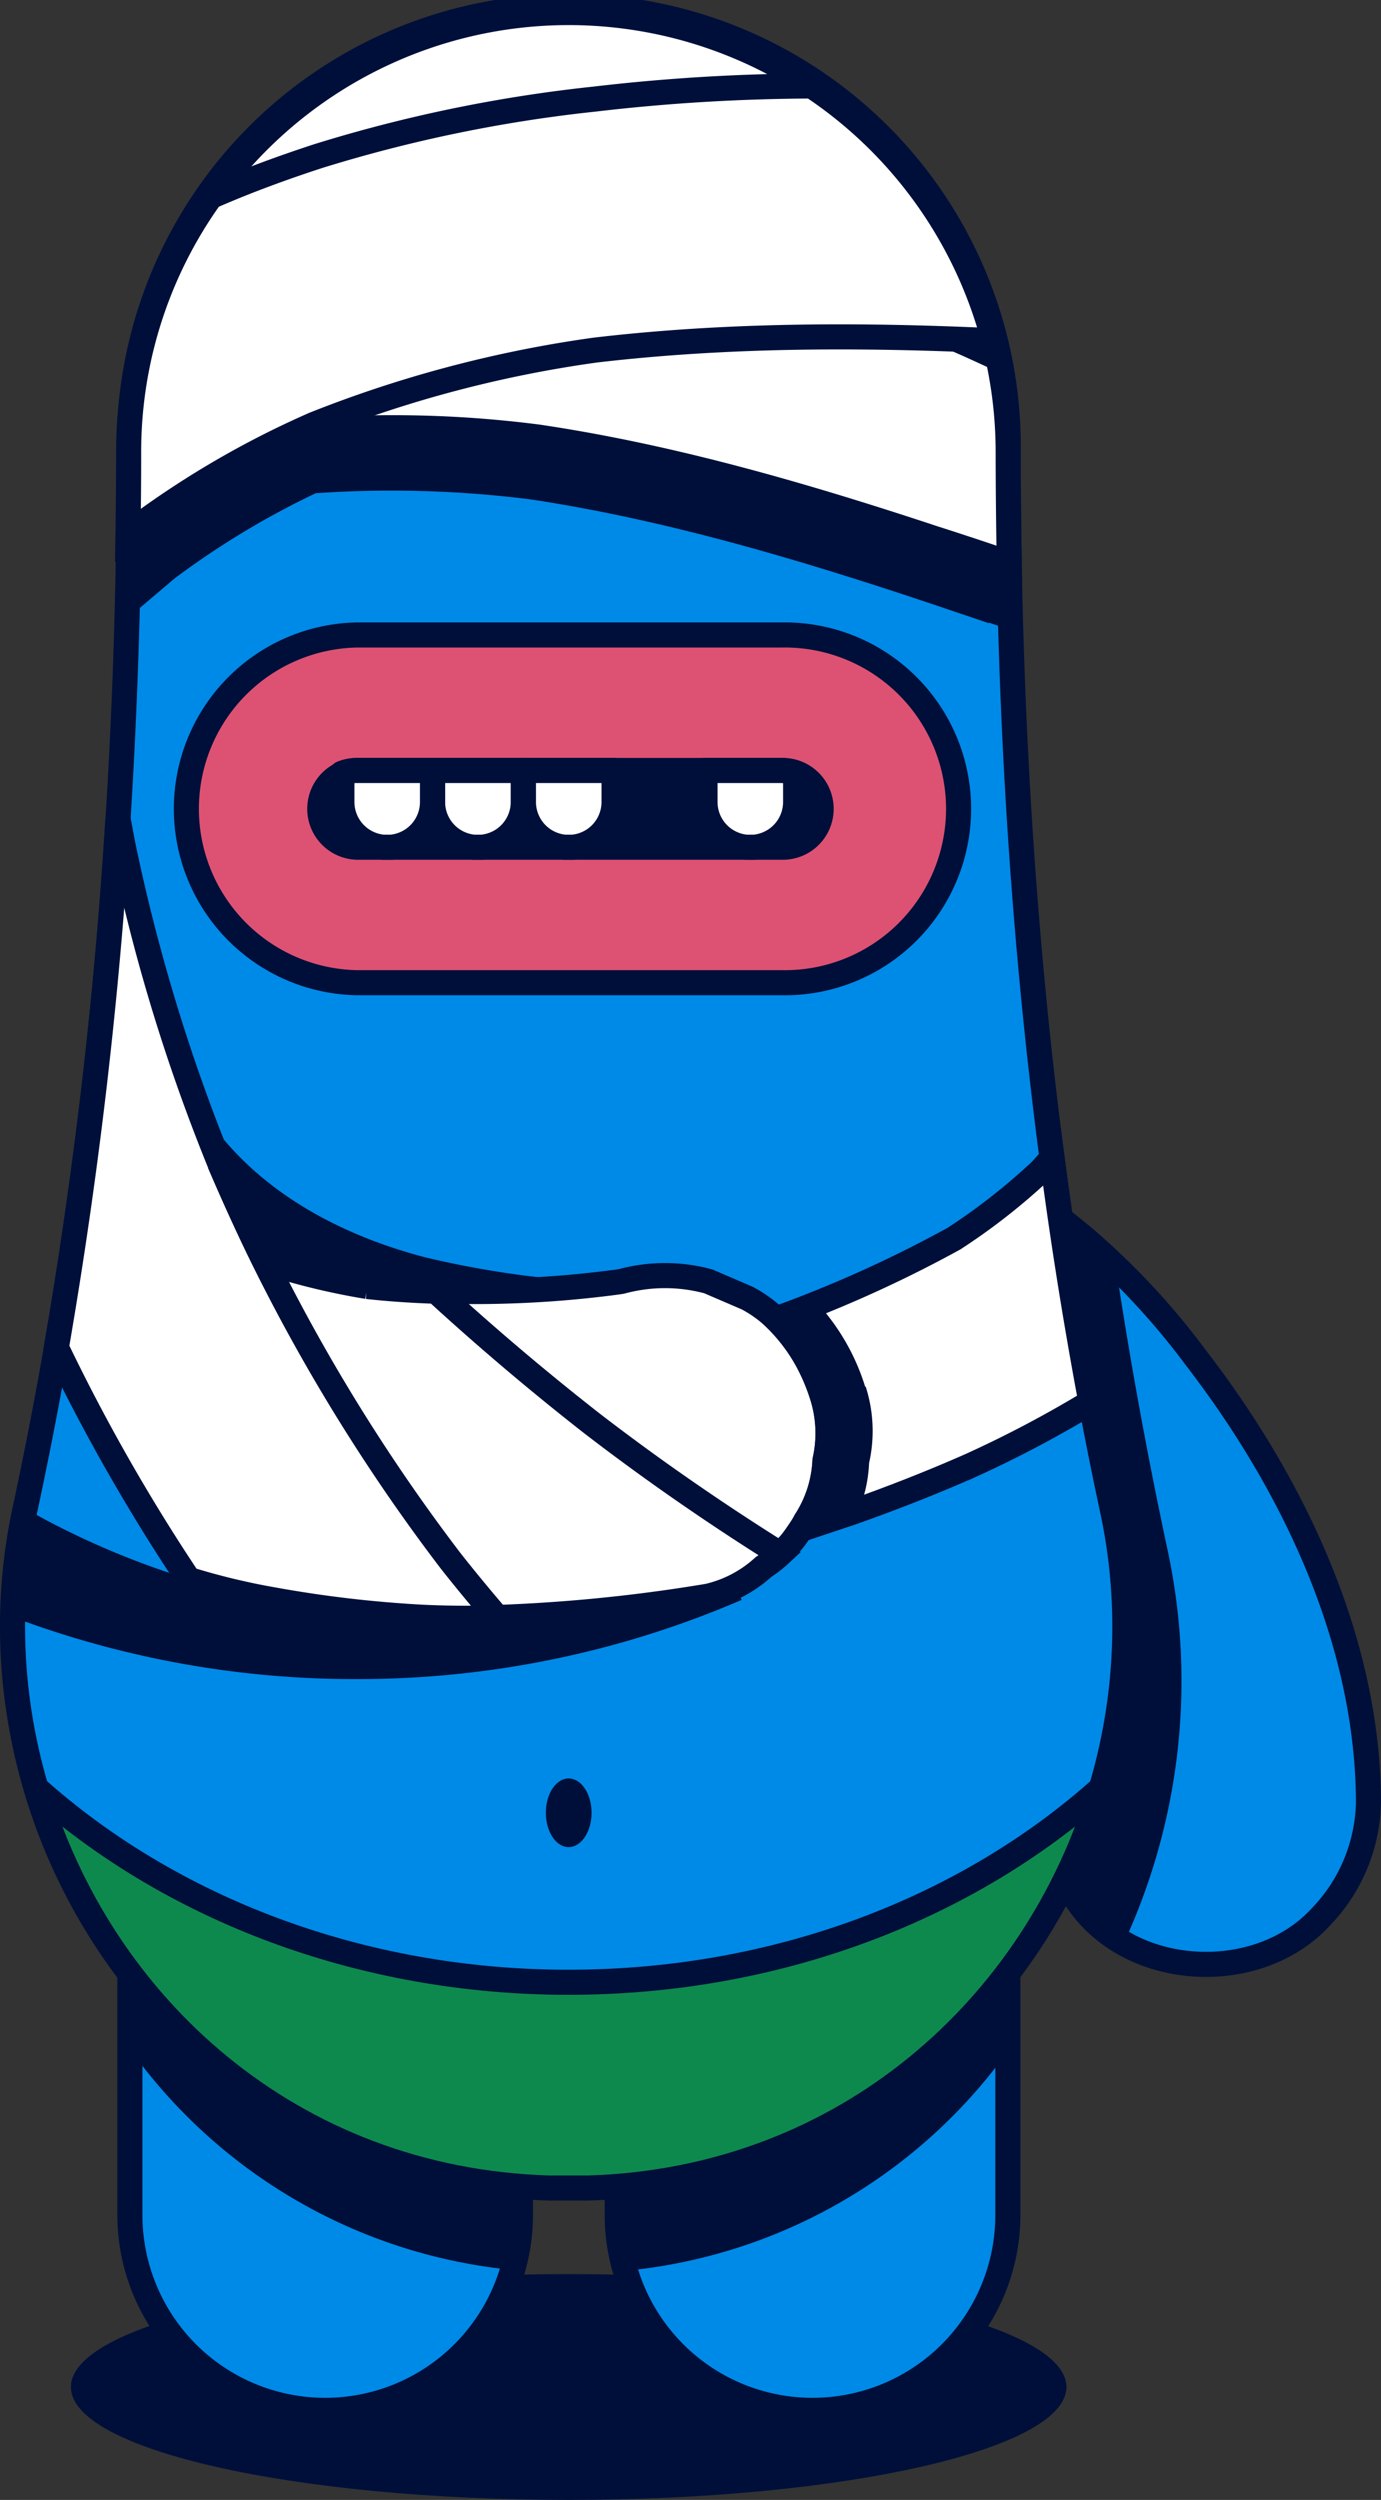 <svg xmlns="http://www.w3.org/2000/svg" viewBox="0 0 165.21 298.89">
  <rect x="0" y="0" width="165.21" height="298.89" fill="#333333" stroke="none"/>
  <title>Fichier 2</title>
  <g id="Calque_2" data-name="Calque 2">
    <g id="Calque_1-2" data-name="Calque 1">
      <g>
        <path d="M97.48,172.81c4.79,3.39,9.56,6.75,13.51,11.48a61.41,61.41,0,0,1,11.94,22.52c2.12,7.47,1.92,16.39,7.5,22.39,7,7.5,20.6,7.59,27.57,0a20.25,20.25,0,0,0,5.71-13.78c-.07-19.34-9.1-38.14-20.72-53.18A87.19,87.19,0,0,0,129.7,148c-7.36-6.08-16-12.39-25.46-14.48-7.12-1.57-15.45.69-19.56,7.05a14.56,14.56,0,0,0-3.49,6.63c-1.69,7.11,1.8,13.71,7,18.42a94.44,94.44,0,0,0,9.32,7.21" style="fill: #008ae8"/>
        <path d="M97.48,172.81c4.79,3.39,9.56,6.75,13.51,11.48a61.41,61.41,0,0,1,11.94,22.52c2.12,7.47,1.92,16.39,7.5,22.39,7,7.5,20.6,7.59,27.57,0a20.25,20.25,0,0,0,5.71-13.78c-.07-19.34-9.1-38.14-20.72-53.18A87.19,87.19,0,0,0,129.7,148c-7.36-6.08-16-12.39-25.46-14.48-7.12-1.57-15.45.69-19.56,7.05a14.56,14.56,0,0,0-3.49,6.63c-1.69,7.11,1.8,13.71,7,18.42A94.44,94.44,0,0,0,97.48,172.81Z" style="fill: none;stroke: #000f3a;stroke-linecap: round;stroke-linejoin: round;stroke-width: 3px"/>
        <path d="M127.58,285.39c0,7.46-26.66,13.5-59.55,13.5s-59.55-6-59.55-13.5,26.67-13.5,59.55-13.5,59.55,6.05,59.55,13.5" style="fill: #000f3a"/>
        <path d="M97.21,288.18h0a23.36,23.36,0,0,1-23.37-23.36V230.76a23.37,23.37,0,1,1,46.73,0v34.06a23.36,23.36,0,0,1-23.36,23.36" style="fill: #008ae8"/>
        <path d="M97.21,288.18h0a23.36,23.36,0,0,1-23.37-23.36V230.76a23.37,23.37,0,1,1,46.73,0v34.06A23.36,23.36,0,0,1,97.21,288.18Z" style="fill: none;stroke: #000f3a;stroke-linecap: round;stroke-linejoin: round;stroke-width: 3px"/>
        <path d="M120.49,228.94c0-.1,0-.21,0-.31,0-.58-.13-1.15-.22-1.72,0-.09,0-.18,0-.28a24.17,24.17,0,0,0-.91-3.49,1.21,1.21,0,0,0-.05-.14q-.3-.85-.66-1.68l0-.1a23.39,23.39,0,0,0-2.87-4.79h0l-.12-.14h0q-.44-.56-.9-1.08h0a22.21,22.21,0,0,0-2.19-2.15h0a21.52,21.52,0,0,0-1.77-1.38h0c-.61-.43-1.25-.84-1.9-1.21h0c-.32-.18-.65-.36-1-.53h0c-.51-.26-1-.51-1.57-.74h0c-.51-.21-1-.4-1.56-.58h0c-.45-.15-.9-.29-1.36-.41h0c-.47-.13-.94-.24-1.42-.34h0q-.84-.16-1.71-.27h0c-.48-.06-1-.11-1.46-.14h0c-.48,0-1-.05-1.43-.05s-1.23,0-1.84.08h-.16c-.75.07-1.5.17-2.24.3h0a21.33,21.33,0,0,0-2.1.49h0c-.69.2-1.36.42-2,.68h0c-.66.26-1.31.54-1.94.86h0A23.45,23.45,0,0,0,80,214.91l0,0c-.46.49-.89,1-1.31,1.55a.44.44,0,0,0-.08.11c-.4.51-.77,1.05-1.12,1.6l-.12.18c-.33.54-.65,1.09-.94,1.66l-.12.23c-.28.56-.55,1.14-.78,1.73a2.6,2.6,0,0,0-.1.25c-.23.59-.44,1.2-.63,1.81l-.07.25c-.18.63-.34,1.26-.46,1.9a2.07,2.07,0,0,0,0,.22,19.64,19.64,0,0,0-.29,2,.71.71,0,0,0,0,.14c-.07.71-.11,1.44-.11,2.16v34.07a23.29,23.29,0,0,0,1,6.72A63.8,63.8,0,0,0,120,246v-.18h.62v-15c0-.61,0-1.21-.08-1.81" style="fill: #000f3a"/>
        <path d="M38.9,288.18h0a23.36,23.36,0,0,1-23.36-23.36V230.76a23.36,23.36,0,1,1,46.72,0v34.06A23.36,23.36,0,0,1,38.9,288.18" style="fill: #008ae8"/>
        <path d="M38.9,288.18h0a23.36,23.36,0,0,1-23.36-23.36V230.76a23.36,23.36,0,1,1,46.72,0v34.06A23.36,23.36,0,0,1,38.9,288.18Z" style="fill: none;stroke: #000f3a;stroke-linecap: round;stroke-linejoin: round;stroke-width: 3px"/>
        <path d="M38.9,207.39h0c-.57,0-1.13,0-1.68.07H37c-.47,0-1,.09-1.42.16h-.05c-.47.07-.94.15-1.4.25h0a23,23,0,0,0-2.87.8l-.21.07h0c-.45.16-.9.33-1.34.52h0l-.05,0c-.41.18-.83.38-1.23.58h0l-.25.13c-.4.21-.8.43-1.19.66l0,0h0c-.43.26-.85.52-1.26.8h0c-.39.27-.77.55-1.14.85l0,0c-.61.48-1.2,1-1.76,1.52h0c-.54.52-1,1.05-1.53,1.61h0l0,0h0c-.44.51-.86,1-1.25,1.59h0a23.3,23.3,0,0,0-2.86,5.32l0,.08c-.22.59-.42,1.2-.6,1.82l-.06.22c-.16.59-.3,1.2-.42,1.81,0,.09,0,.18,0,.27-.11.62-.2,1.24-.25,1.88,0,.07,0,.15,0,.22-.06.66-.09,1.33-.09,2v15H16a63.89,63.89,0,0,0,45.3,25.77,23.7,23.7,0,0,0,1-6.73V230.75A23.36,23.36,0,0,0,38.9,207.39" style="fill: #000f3a"/>
        <path d="M120.61,54.08h0a52.58,52.58,0,1,0-105.15,0c0,42.47-3.56,85-12.49,126.48-8.26,38.44,19,79.77,62.79,81,.76,0,1.51,0,2.27,0s1.52,0,2.28,0c43.8-1.27,71.05-42.6,62.78-81-8.92-41.52-12.48-84-12.48-126.48" style="fill: #008ae8"/>
        <path d="M120.61,54.08h0a52.58,52.58,0,1,0-105.15,0c0,42.47-3.56,85-12.49,126.48-8.26,38.44,19,79.77,62.79,81,.76,0,1.51,0,2.27,0s1.52,0,2.28,0c43.8-1.27,71.05-42.6,62.78-81C124.17,139,120.61,96.55,120.61,54.08Z" style="fill: none;stroke: #000f3a;stroke-linecap: round;stroke-linejoin: round;stroke-width: 3px"/>
        <path d="M118.33,74.45l2.6.88q-.32-10.62-.32-21.25A52.59,52.59,0,0,0,81.81,3.34C77.83,3.6,74,4,70.24,4.41a185.15,185.15,0,0,0-32,6.37,52.49,52.49,0,0,0-22.76,43.3q0,9.95-.28,19.9l5.06-4.29q.61-.54,1.26-1a99.66,99.66,0,0,1,16.25-9.72,132.64,132.64,0,0,1,25.65.73c16.43,2.47,32.49,7.36,46,11.82,3,1,5.94,2,8.9,3" style="fill: #000f3a"/>
        <path d="M89.39,155.2l-4.65-2a19.83,19.83,0,0,0-10.37,0c-.27.05-.54.08-.81.12a129.38,129.38,0,0,1-29.63.46c-.56-.09-1.11-.21-1.66-.32a27.88,27.88,0,0,0-4.22,14.56c0,9.86,5.45,18.79,14.3,25.36,10.86.33,21.67-.92,32.39-2.57a14.76,14.76,0,0,0,6.63-3.49,14.69,14.69,0,0,0,5-5.47,14.51,14.51,0,0,0,2.32-7.25,14.82,14.82,0,0,0-.35-7.78c-1.53-4.71-4.45-9.27-9-11.65" style="fill: #fff"/>
        <path d="M89.39,155.2l-4.65-2a19.83,19.83,0,0,0-10.37,0c-.27.05-.54.08-.81.12a129.38,129.38,0,0,1-29.63.46c-.56-.09-1.11-.21-1.66-.32a27.88,27.88,0,0,0-4.22,14.56c0,9.86,5.45,18.79,14.3,25.36,10.86.33,21.67-.92,32.39-2.57a14.76,14.76,0,0,0,6.63-3.49,14.69,14.69,0,0,0,5-5.47,14.51,14.51,0,0,0,2.32-7.25,14.82,14.82,0,0,0-.35-7.78C96.83,162.14,93.91,157.58,89.39,155.2Z" style="fill: none;stroke: #000f3a;stroke-miterlimit: 10;stroke-width: 3px"/>
        <path d="M42.63,92.12a4.59,4.59,0,0,0,0,9.17h50.8a4.59,4.59,0,1,0,0-9.17Z" style="fill: #000f3a"/>
        <path d="M93.43,117.49H42.63a20.79,20.79,0,0,1,0-41.57h50.8a20.79,20.79,0,1,1,0,41.57M42.63,92.12a4.59,4.59,0,0,0,0,9.17h50.8a4.59,4.59,0,1,0,0-9.17Z" style="fill: #dd5273"/>
        <path d="M93.43,117.49H42.63a20.79,20.79,0,0,1,0-41.57h50.8a20.79,20.79,0,1,1,0,41.57ZM42.63,92.12a4.59,4.59,0,0,0,0,9.17h50.8a4.59,4.59,0,1,0,0-9.17Z" style="fill: none;stroke: #000f3a;stroke-linecap: round;stroke-linejoin: round;stroke-width: 3px"/>
        <path d="M93.43,92.12H84.34v3.77a5.43,5.43,0,0,0,4.92,5.4h1a5.43,5.43,0,0,0,4.92-5.4V92.48a4.51,4.51,0,0,0-1.77-.36" style="fill: #fff"/>
        <path d="M93.43,92.12H84.34v3.77a5.43,5.43,0,0,0,4.92,5.4h1a5.43,5.43,0,0,0,4.92-5.4V92.48A4.51,4.51,0,0,0,93.43,92.12Z" style="fill: none;stroke: #000f3a;stroke-linecap: round;stroke-linejoin: round;stroke-width: 3px"/>
        <path d="M51.75,92.12v3.77a5.43,5.43,0,0,0,4.92,5.4h1a5.43,5.43,0,0,0,4.93-5.4V92.12Z" style="fill: #fff"/>
        <path d="M51.75,92.12v3.77a5.43,5.43,0,0,0,4.92,5.4h1a5.43,5.43,0,0,0,4.93-5.4V92.12Z" style="fill: none;stroke: #000f3a;stroke-linecap: round;stroke-linejoin: round;stroke-width: 3px"/>
        <path d="M42.63,92.12a4.56,4.56,0,0,0-1.73.34v3.43a5.43,5.43,0,0,0,4.92,5.4h1a5.43,5.43,0,0,0,4.92-5.4V92.12Z" style="fill: #fff"/>
        <path d="M42.63,92.12a4.56,4.56,0,0,0-1.73.34v3.43a5.43,5.43,0,0,0,4.92,5.4h1a5.43,5.43,0,0,0,4.92-5.4V92.12Z" style="fill: none;stroke: #000f3a;stroke-linecap: round;stroke-linejoin: round;stroke-width: 3px"/>
        <path d="M62.62,92.12v3.77a5.43,5.43,0,0,0,4.92,5.4h1a5.43,5.43,0,0,0,4.92-5.4V92.12Z" style="fill: #fff"/>
        <path d="M62.62,92.12v3.77a5.43,5.43,0,0,0,4.92,5.4h1a5.43,5.43,0,0,0,4.92-5.4V92.12Z" style="fill: none;stroke: #000f3a;stroke-linecap: round;stroke-linejoin: round;stroke-width: 3px"/>
        <path d="M120.74,67.34q-.12-6.63-.13-13.26a52.42,52.42,0,0,0-3.8-19.62A315.38,315.38,0,0,0,82.65,25.1a195.33,195.33,0,0,0-29.11-3.86,145.12,145.12,0,0,0-27.71,1.48A52.38,52.38,0,0,0,15.46,54.08c0,.62,0,1.25,0,1.88a100.48,100.48,0,0,1,16.6-4,135.79,135.79,0,0,1,32.36.3c16.16,2.41,31.88,7,47.36,12.12,3,1,6,2,9,3" style="fill: #fff"/>
        <path d="M120.74,67.34q-.12-6.63-.13-13.26a52.42,52.42,0,0,0-3.8-19.62A315.38,315.38,0,0,0,82.65,25.1a195.33,195.33,0,0,0-29.11-3.86,145.12,145.12,0,0,0-27.71,1.48A52.38,52.38,0,0,0,15.46,54.08c0,.62,0,1.25,0,1.88a100.48,100.48,0,0,1,16.6-4,135.79,135.79,0,0,1,32.36.3c16.16,2.41,31.88,7,47.36,12.12C114.77,65.33,117.75,66.33,120.74,67.34Z" style="fill: none;stroke: #000f3a;stroke-miterlimit: 10;stroke-width: 3px"/>
        <path d="M66.63,27.48a202.24,202.24,0,0,1,47.58,13q2.61,1.14,5.18,2.35A52.58,52.58,0,0,0,23,26.93a197.07,197.07,0,0,1,43.63.55" style="fill: #fff"/>
        <path d="M66.63,27.48a202.24,202.24,0,0,1,47.58,13q2.61,1.14,5.18,2.35A52.58,52.58,0,0,0,23,26.93,197.07,197.07,0,0,1,66.63,27.48Z" style="fill: none;stroke: #000f3a;stroke-miterlimit: 10;stroke-width: 3px"/>
        <path d="M37.58,50.74a144.73,144.73,0,0,1,33.6-8.88C87,40,103,40,118.9,40.74A52.65,52.65,0,0,0,97.11,10.28a230.1,230.1,0,0,0-26,1.57,173,173,0,0,0-33,6.8c-4.35,1.42-8.67,3-12.91,4.86a52.3,52.3,0,0,0-9.81,30.57q0,4.94-.08,9.89c.5-.42,1-.85,1.51-1.26a109.3,109.3,0,0,1,20.69-12" style="fill: #fff"/>
        <path d="M37.58,50.74a144.73,144.73,0,0,1,33.6-8.88C87,40,103,40,118.9,40.74A52.65,52.65,0,0,0,97.11,10.28a230.1,230.1,0,0,0-26,1.57,173,173,0,0,0-33,6.8c-4.35,1.42-8.67,3-12.91,4.86a52.3,52.3,0,0,0-9.81,30.57q0,4.94-.08,9.89c.5-.42,1-.85,1.51-1.26A109.3,109.3,0,0,1,37.58,50.74Z" style="fill: none;stroke: #000f3a;stroke-miterlimit: 10;stroke-width: 3px"/>
        <path d="M70.77,216.73c0,2.27-1.23,4.11-2.74,4.11S65.3,219,65.3,216.73s1.22-4.1,2.73-4.1,2.74,1.84,2.74,4.1" style="fill: #000f3a"/>
        <path d="M68,237C43,237,20.34,228.1,4.33,213.81,12,239.67,34.71,260.7,65.76,261.6c.75,0,1.51,0,2.27,0s1.52,0,2.28,0c31-.9,53.77-21.93,61.43-47.79C115.73,228.1,93.11,237,68,237" style="fill: #0e894e"/>
        <path d="M68,237C43,237,20.34,228.1,4.33,213.81,12,239.67,34.71,260.7,65.76,261.6c.75,0,1.51,0,2.27,0s1.52,0,2.28,0c31-.9,53.77-21.93,61.43-47.79C115.73,228.1,93.11,237,68,237Z" style="fill: none;stroke: #000f3a;stroke-linecap: round;stroke-linejoin: round;stroke-width: 3px"/>
        <path d="M88,189.66a14.83,14.83,0,0,1-3.23,1.18c-11.36,1.75-22.82,3.07-34.33,2.51a142.83,142.83,0,0,1-17.61-2.06A80.5,80.5,0,0,1,20.1,188a98.1,98.1,0,0,1-15-6.48c-.72-.39-1.42-.81-2.12-1.23,0,.08,0,.16,0,.24a66.35,66.35,0,0,0-1.46,12.8,116.19,116.19,0,0,0,41.07,7.42,115.81,115.81,0,0,0,46.14-9.47Z" style="fill: #000f3a"/>
        <path d="M130.51,167.62q-2.73-14.53-4.65-29.19-.66.78-1.35,1.53a74.33,74.33,0,0,1-10.39,8.13,148.91,148.91,0,0,1-21.3,9.61,21.9,21.9,0,0,1,5.54,9.15,14.82,14.82,0,0,1,.34,7.78,14.4,14.4,0,0,1-2.31,7.25c-.19.36-.41.68-.63,1,2-.67,4-1.34,6-2,4.89-1.73,9.71-3.61,14.39-5.68a137.23,137.23,0,0,0,14.4-7.56" style="fill: #fff"/>
        <path d="M130.51,167.62q-2.73-14.53-4.65-29.19-.66.78-1.35,1.53a74.33,74.33,0,0,1-10.39,8.13,148.91,148.91,0,0,1-21.3,9.61,21.9,21.9,0,0,1,5.54,9.15,14.82,14.82,0,0,1,.34,7.78,14.4,14.4,0,0,1-2.31,7.25c-.19.36-.41.68-.63,1,2-.67,4-1.34,6-2,4.89-1.73,9.71-3.61,14.39-5.68A137.23,137.23,0,0,0,130.51,167.62Z" style="fill: none;stroke: #000f3a;stroke-miterlimit: 10;stroke-width: 3px"/>
        <path d="M82.46,178.66q-5.94-4.09-11.66-8.49-9.63-7.53-18.64-15.79c-2.75-.09-5.5-.27-8.23-.57a82.66,82.66,0,0,1-15.54-4.14,66.52,66.52,0,0,1-9.9-5.76,62.16,62.16,0,0,1-7.64-7.58c-.1-.15-.22-.29-.32-.44-.07.56-.15,1.12-.22,1.68-.14,1.11-.29,2.21-.44,3.32q-.45,3.33-.94,6.66c-.06.4-.11.8-.17,1.2q5.93,6.67,12.17,13.05a330.82,330.82,0,0,0,36,31.66,194.6,194.6,0,0,0,27.77-2.62,14.76,14.76,0,0,0,6.63-3.49,14.84,14.84,0,0,0,2-1.55q-5.52-3.45-10.87-7.14" style="fill: #fff"/>
        <path d="M82.46,178.66q-5.94-4.09-11.66-8.49-9.63-7.53-18.64-15.79c-2.75-.09-5.5-.27-8.23-.57a82.66,82.66,0,0,1-15.54-4.14,66.52,66.52,0,0,1-9.9-5.76,62.16,62.16,0,0,1-7.64-7.58c-.1-.15-.22-.29-.32-.44-.07.56-.15,1.12-.22,1.68-.14,1.11-.29,2.21-.44,3.32q-.45,3.33-.94,6.66c-.06.4-.11.8-.17,1.2q5.93,6.67,12.17,13.05a330.82,330.82,0,0,0,36,31.66,194.6,194.6,0,0,0,27.77-2.62,14.76,14.76,0,0,0,6.63-3.49,14.84,14.84,0,0,0,2-1.55Q87.81,182.35,82.46,178.66Z" style="fill: none;stroke: #000f3a;stroke-miterlimit: 10;stroke-width: 3px"/>
        <path d="M32.8,191.29a142.83,142.83,0,0,0,17.61,2.06c3,.15,6.08.16,9.11.07-1.93-2.26-3.83-4.54-5.66-6.87A221.44,221.44,0,0,1,31.2,149.89c-1.59-3.26-3.09-6.56-4.53-9.89a219.19,219.19,0,0,1-11.94-38.88c-.22-1.09-.41-2.18-.62-3.27a579,579,0,0,1-7.37,63.26,227.09,227.09,0,0,0,15.82,27.72,82,82,0,0,0,10.24,2.46" style="fill: #fff"/>
        <path d="M32.8,191.29a142.83,142.83,0,0,0,17.61,2.06c3,.15,6.08.16,9.11.07-1.93-2.26-3.83-4.54-5.66-6.87A221.44,221.44,0,0,1,31.2,149.89c-1.59-3.26-3.09-6.56-4.53-9.89a219.19,219.19,0,0,1-11.94-38.88c-.22-1.09-.41-2.18-.62-3.27a579,579,0,0,1-7.37,63.26,227.09,227.09,0,0,0,15.82,27.72A82,82,0,0,0,32.8,191.29Z" style="fill: none;stroke: #000f3a;stroke-miterlimit: 10;stroke-width: 3px"/>
        <path d="M31.2,149.89l.46.92a84.78,84.78,0,0,0,12.27,3c1.35.15,2.71.27,4.06.36h.25c1.3.09,2.6.16,3.9.2a140.12,140.12,0,0,0,21.27-1,113.84,113.84,0,0,1-22.56-3.05c-9.3-2.43-18.3-7-24.39-14.46a36.85,36.85,0,0,1-3.08-4.39c1,2.86,2.14,5.71,3.29,8.53,1.44,3.33,2.94,6.63,4.53,9.89" style="fill: #000f3a"/>
        <path d="M103.5,165.79a26.32,26.32,0,0,0-5.74-10q-2.45,1-4.94,1.9a21.9,21.9,0,0,1,5.54,9.15,14.82,14.82,0,0,1,.35,7.78,14.48,14.48,0,0,1-2.32,7.25c-.19.36-.42.68-.63,1,2-.67,4-1.34,6-2l1-.35a16.91,16.91,0,0,0,1.21-5.6,17.36,17.36,0,0,0-.4-9.12" style="fill: #000f3a"/>
        <path d="M133.54,151.76c-2.15-2.22-4.4-4.36-6.72-6.41,1.7,11.8,3.77,23.55,6.28,35.21a68,68,0,0,1-5.74,44.4,23.41,23.41,0,0,0,5.14,5.6,15.06,15.06,0,0,0,2.11,1.39,74.59,74.59,0,0,0,5.12-46.39q-3.61-16.81-6.19-33.8" style="fill: #000f3a"/>
      </g>
    </g>
  </g>
</svg>
